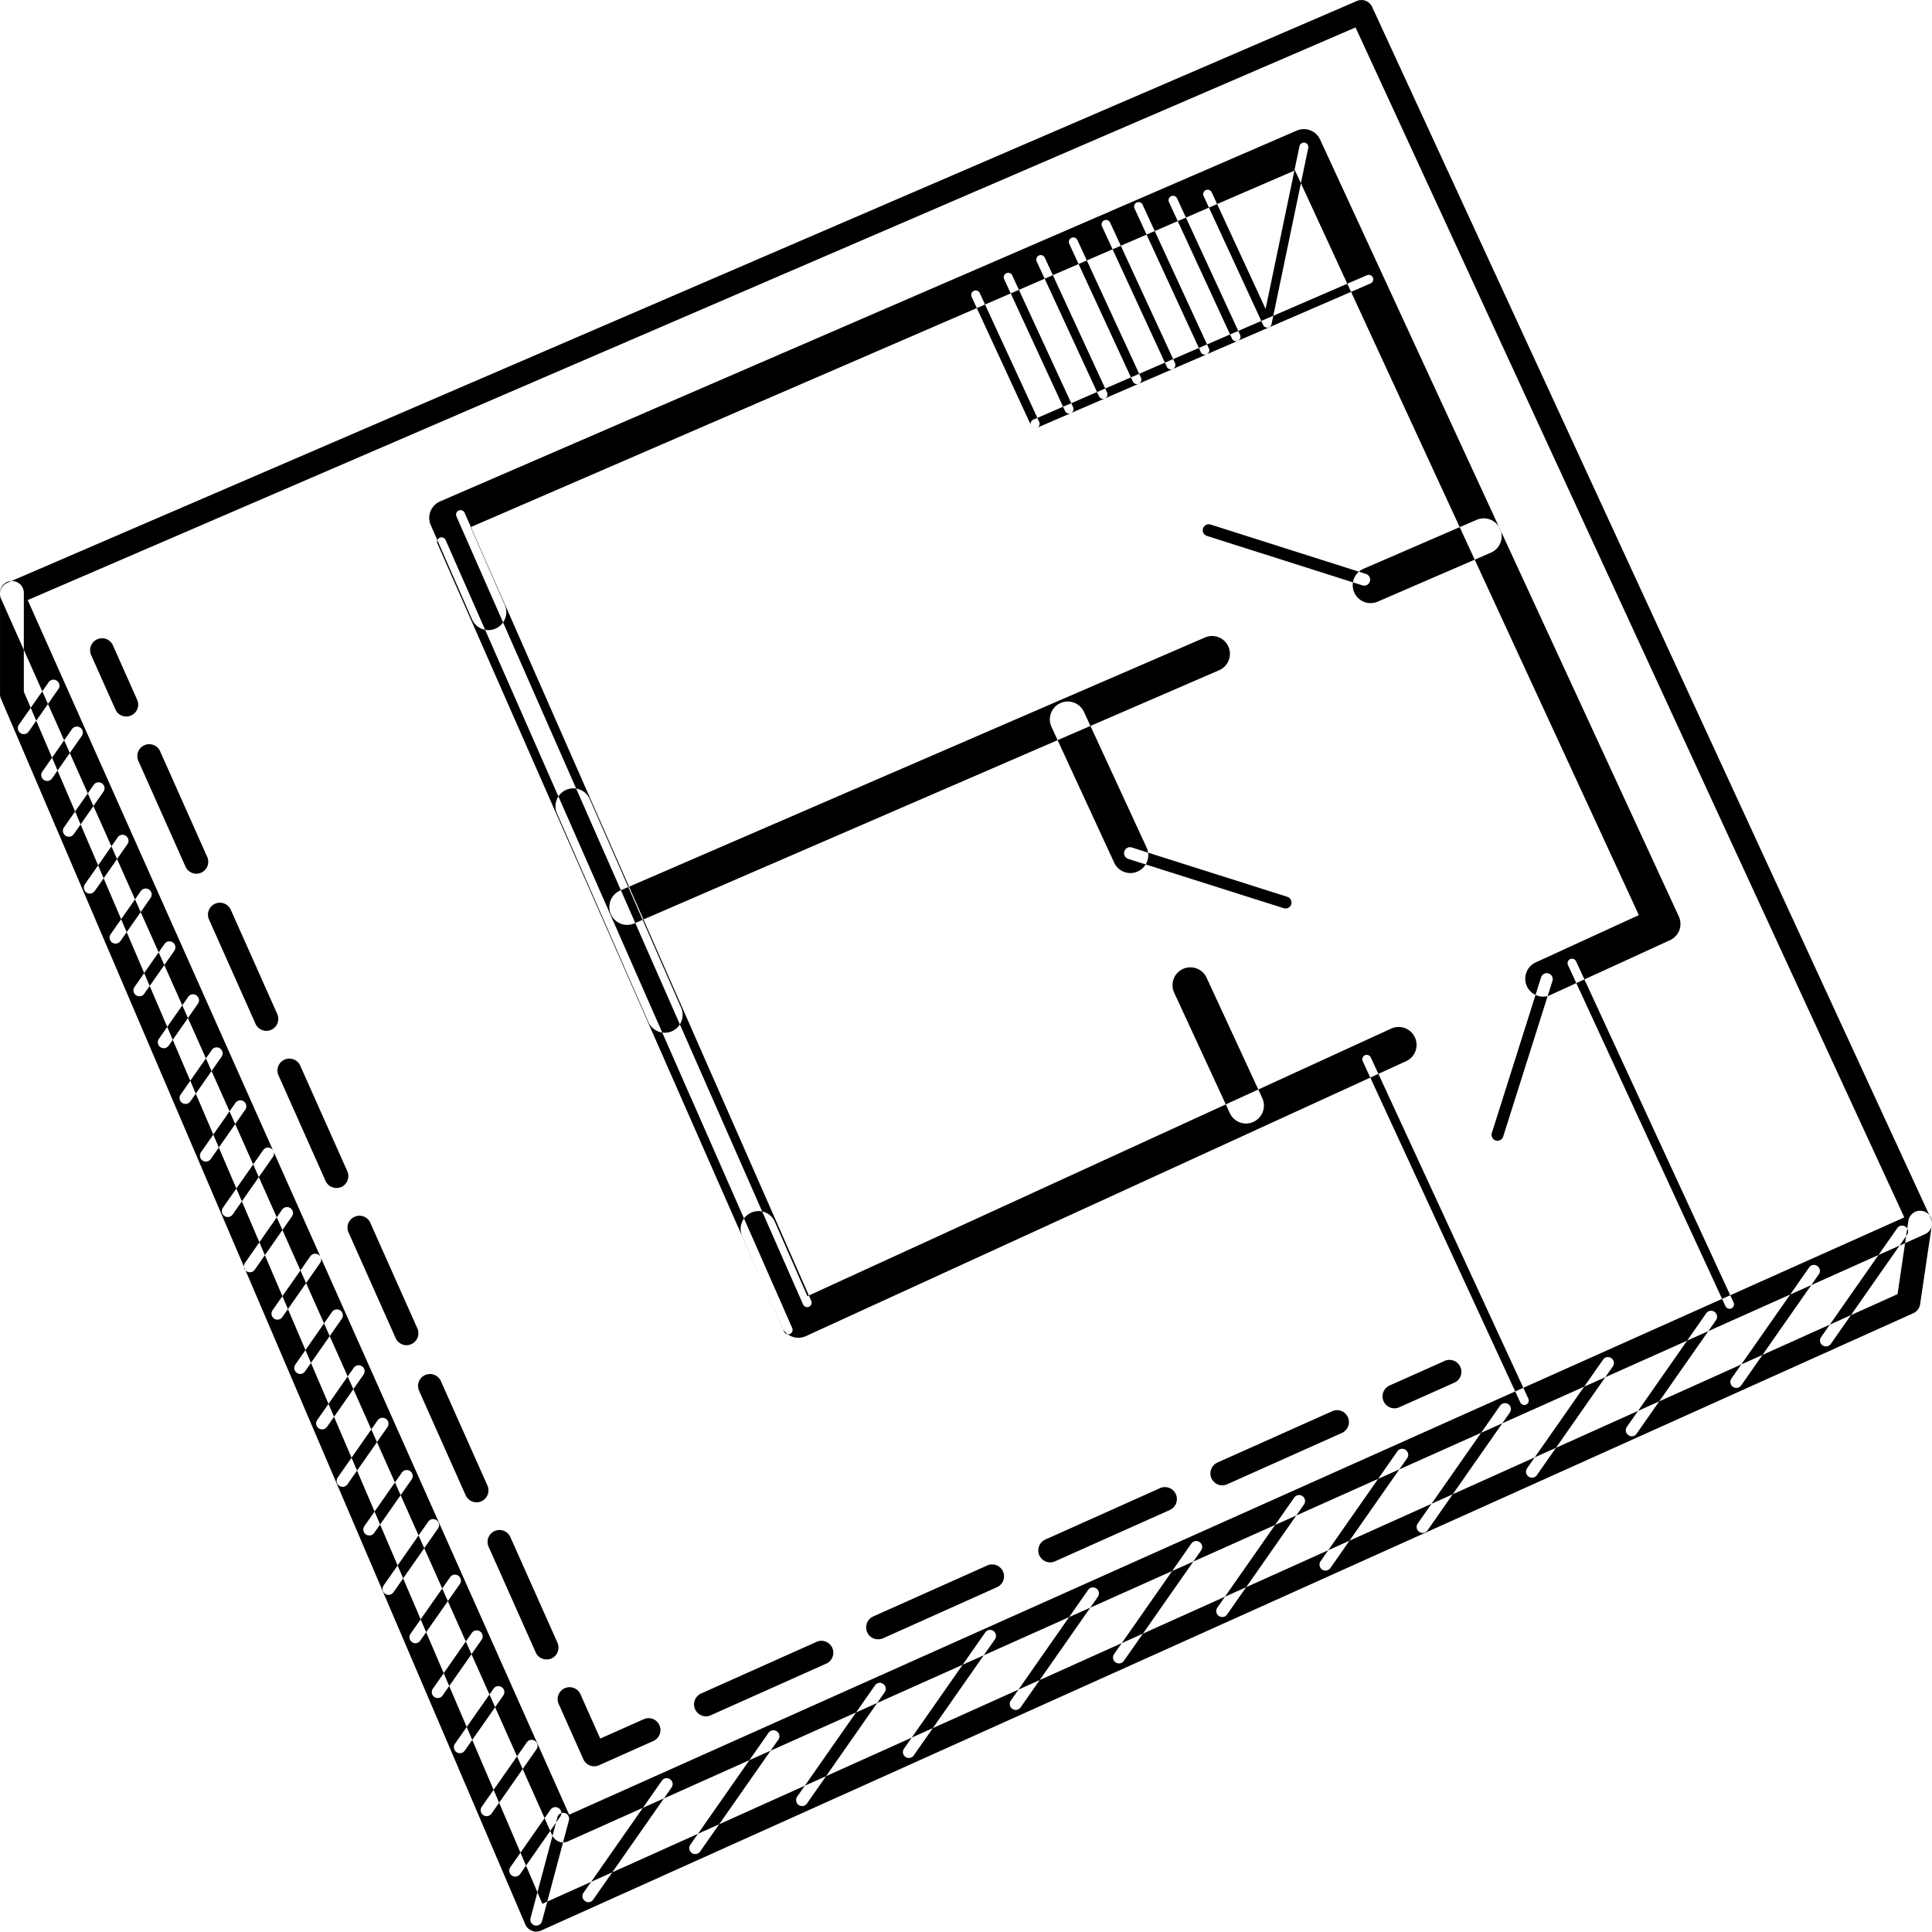 <svg xmlns="http://www.w3.org/2000/svg" width="145.718" height="145.69" viewBox="0 0 145.718 145.69">
<defs>
    <style>
      .cls-1 {
        fill-rule: evenodd;
      }
    </style>
  </defs>
  <path id="Фигура_1178" data-name="Фигура 1178" class="cls-1" d="M634.47,1832.69a0.421,0.421,0,0,1-.256-0.09,0.442,0.442,0,0,1-.11-0.62l5.907-8.45a0.435,0.435,0,0,1,.624-0.11,0.442,0.442,0,0,1,.11.62l-5.906,8.45A0.444,0.444,0,0,1,634.47,1832.69Zm-5.516-1.93a0.478,0.478,0,0,1-.257-0.08,0.457,0.457,0,0,1-.111-0.63l3.03-4.34a0.45,0.45,0,1,1,.735.52l-3.029,4.34A0.461,0.461,0,0,1,628.954,1830.76Zm-2.156-4.56a0.483,0.483,0,0,1-.257-0.08,0.454,0.454,0,0,1-.11-0.63l3.394-4.85a0.436,0.436,0,0,1,.625-0.11,0.442,0.442,0,0,1,.11.62l-3.394,4.86A0.458,0.458,0,0,1,626.8,1826.2Zm-2.02-4.75a0.41,0.41,0,0,1-.257-0.08,0.454,0.454,0,0,1-.111-0.63l2.907-4.15a0.437,0.437,0,0,1,.626-0.11,0.443,0.443,0,0,1,.11.62l-2.907,4.16A0.434,0.434,0,0,1,624.778,1821.45Zm-1.67-4.16a0.417,0.417,0,0,1-.258-0.08,0.443,0.443,0,0,1-.108-0.62l2.938-4.21a0.45,0.45,0,1,1,.735.52l-2.939,4.2A0.432,0.432,0,0,1,623.108,1817.29Zm-1.684-4.13a0.424,0.424,0,0,1-.258-0.09,0.444,0.444,0,0,1-.11-0.62l2.986-4.27a0.436,0.436,0,0,1,.625-0.11,0.442,0.442,0,0,1,.111.62l-2.987,4.27A0.441,0.441,0,0,1,621.424,1813.16Zm-2.028-3.65a0.482,0.482,0,0,1-.256-0.08,0.458,0.458,0,0,1-.111-0.63l3.376-4.83a0.451,0.451,0,0,1,.736.52l-3.377,4.83A0.458,0.458,0,0,1,619.4,1809.51Zm-1.448-4.48a0.41,0.41,0,0,1-.257-0.08,0.452,0.452,0,0,1-.11-0.63l2.834-4.05a0.451,0.451,0,0,1,.736.52l-2.835,4.05A0.434,0.434,0,0,1,617.948,1805.03Zm-2.014-3.67a0.414,0.414,0,0,1-.257-0.08,0.443,0.443,0,0,1-.11-0.62l3.021-4.33a0.451,0.451,0,0,1,.736.52l-3.022,4.32A0.431,0.431,0,0,1,615.934,1801.36Zm-1.545-4.33a0.483,0.483,0,0,1-.257-0.08,0.457,0.457,0,0,1-.111-0.63l2.756-3.94a0.45,0.45,0,1,1,.735.52l-2.755,3.94A0.458,0.458,0,0,1,614.389,1797.03Zm-1.654-4.18a0.425,0.425,0,0,1-.257-0.09,0.442,0.442,0,0,1-.109-0.62l2.769-3.97a0.45,0.45,0,1,1,.735.52l-2.77,3.96A0.441,0.441,0,0,1,612.735,1792.85Zm-1.715-4.1a0.41,0.41,0,0,1-.257-0.08,0.453,0.453,0,0,1-.11-0.63l2.848-4.07a0.453,0.453,0,0,1,.625-0.11,0.443,0.443,0,0,1,.11.62l-2.848,4.08A0.435,0.435,0,0,1,611.02,1788.75Zm-2.079-3.57a0.488,0.488,0,0,1-.257-0.08,0.456,0.456,0,0,1-.109-0.63l2.8-4.02a0.45,0.45,0,1,1,.735.52l-2.805,4.02A0.46,0.46,0,0,1,608.941,1785.18Zm-1.666-4.17a0.405,0.405,0,0,1-.256-0.08,0.444,0.444,0,0,1-.112-0.62l3.035-4.34a0.436,0.436,0,0,1,.625-0.11,0.443,0.443,0,0,1,.11.62l-3.034,4.34A0.432,0.432,0,0,1,607.275,1781.01Zm-1.652-4.18a0.48,0.48,0,0,1-.257-0.08,0.454,0.454,0,0,1-.111-0.63l2.6-3.72a0.45,0.45,0,1,1,.735.52l-2.6,3.72A0.461,0.461,0,0,1,605.623,1776.83Zm-1.539-4.35a0.412,0.412,0,0,1-.257-0.08,0.444,0.444,0,0,1-.111-0.62l2.355-3.37a0.436,0.436,0,0,1,.625-0.11,0.443,0.443,0,0,1,.111.62l-2.356,3.37A0.43,0.43,0,0,1,604.084,1772.48Zm-1.638-4.2a0.486,0.486,0,0,1-.257-0.08,0.457,0.457,0,0,1-.11-0.63l2.21-3.16a0.436,0.436,0,0,1,.625-0.11,0.442,0.442,0,0,1,.111.62l-2.211,3.17A0.458,0.458,0,0,1,602.446,1768.28Zm-1.839-3.92a0.411,0.411,0,0,1-.258-0.08,0.443,0.443,0,0,1-.11-0.62l2.267-3.25a0.451,0.451,0,0,1,.737.52l-2.269,3.24A0.432,0.432,0,0,1,600.607,1764.36Zm-1.8-3.97a0.482,0.482,0,0,1-.256-0.08,0.454,0.454,0,0,1-.111-0.63l2.286-3.27a0.451,0.451,0,0,1,.736.52l-2.286,3.27A0.462,0.462,0,0,1,598.8,1760.39Zm-1.939-3.77a0.477,0.477,0,0,1-.256-0.08,0.457,0.457,0,0,1-.112-0.63l2.469-3.53a0.437,0.437,0,0,1,.626-0.11,0.442,0.442,0,0,1,.11.62l-2.469,3.54A0.46,0.46,0,0,1,596.866,1756.62Zm-1.579-4.29a0.477,0.477,0,0,1-.256-0.08,0.456,0.456,0,0,1-.111-0.63l2.24-3.2a0.437,0.437,0,0,1,.626-0.11,0.443,0.443,0,0,1,.11.62l-2.241,3.21A0.458,0.458,0,0,1,595.287,1752.33Zm-1.637-4.21a0.41,0.41,0,0,1-.257-0.08,0.443,0.443,0,0,1-.111-0.62l2.241-3.21a0.45,0.45,0,1,1,.735.52l-2.241,3.2A0.43,0.43,0,0,1,593.65,1748.12Zm-1.765-3.53a0.482,0.482,0,0,1-.256-0.08,0.454,0.454,0,0,1-.111-0.63l2.241-3.2a0.436,0.436,0,0,1,.625-0.11,0.443,0.443,0,0,1,.111.62l-2.241,3.21A0.46,0.46,0,0,1,591.885,1744.59Zm50.642,84.47a0.412,0.412,0,0,1-.257-0.08,0.452,0.452,0,0,1-.109-0.63l5.886-8.42a0.451,0.451,0,1,1,.736.52l-5.887,8.42A0.46,0.46,0,0,1,642.527,1829.06Zm8.059-3.62a0.484,0.484,0,0,1-.258-0.08,0.458,0.458,0,0,1-.111-0.63l5.867-8.39a0.436,0.436,0,0,1,.625-0.11,0.442,0.442,0,0,1,.111.62l-5.867,8.4A0.458,0.458,0,0,1,650.586,1825.44Zm8.056-3.63a0.409,0.409,0,0,1-.256-0.08,0.442,0.442,0,0,1-.111-0.62l6.123-8.76a0.436,0.436,0,0,1,.625-0.11,0.444,0.444,0,0,1,.111.62l-6.124,8.76A0.432,0.432,0,0,1,658.642,1821.81Zm8.058-3.62a0.489,0.489,0,0,1-.258-0.08,0.457,0.457,0,0,1-.11-0.63l5.827-8.34a0.45,0.45,0,0,1,.735.52l-5.827,8.34A0.456,0.456,0,0,1,666.7,1818.19Zm7.788-3.51a0.41,0.41,0,0,1-.257-0.08,0.443,0.443,0,0,1-.111-0.62l5.827-8.34a0.45,0.45,0,1,1,.735.52l-5.826,8.33A0.435,0.435,0,0,1,674.488,1814.68Zm7.787-3.5a0.409,0.409,0,0,1-.256-0.08,0.452,0.452,0,0,1-.11-0.63l5.786-8.28a0.451,0.451,0,1,1,.736.52l-5.787,8.28A0.434,0.434,0,0,1,682.275,1811.18Zm7.789-3.5a0.489,0.489,0,0,1-.258-0.08,0.456,0.456,0,0,1-.109-0.63l5.777-8.27a0.451,0.451,0,1,1,.736.52l-5.778,8.27A0.458,0.458,0,0,1,690.064,1807.68Zm7.325-2.84a0.483,0.483,0,0,1-.257-0.08,0.456,0.456,0,0,1-.111-0.63l6.212-8.89a0.45,0.45,0,1,1,.735.52l-6.211,8.89A0.461,0.461,0,0,1,697.389,1804.84Zm8.251-4.17a0.408,0.408,0,0,1-.257-0.08,0.453,0.453,0,0,1-.111-0.63l5.729-8.19a0.437,0.437,0,0,1,.626-0.11,0.443,0.443,0,0,1,.11.62l-5.729,8.2A0.46,0.46,0,0,1,705.64,1800.67Zm7.524-3.12a0.418,0.418,0,0,1-.256-0.09,0.442,0.442,0,0,1-.111-0.62l5.972-8.55a0.451,0.451,0,1,1,.736.52l-5.972,8.54A0.445,0.445,0,0,1,713.164,1797.55Zm7.888-3.65a0.48,0.48,0,0,1-.257-0.08,0.453,0.453,0,0,1-.11-0.63l5.854-8.37a0.436,0.436,0,0,1,.625-0.11,0.443,0.443,0,0,1,.11.62l-5.854,8.38A0.461,0.461,0,0,1,721.052,1793.9Zm6.761-3.13a0.408,0.408,0,0,1-.257-0.08,0.442,0.442,0,0,1-.111-0.62l5.752-8.23a0.448,0.448,0,0,1,.736.51l-5.753,8.23A0.43,0.43,0,0,1,727.813,1790.77Zm-95.246,37.41a0.9,0.9,0,0,1-.322-0.06,0.936,0.936,0,0,1-.5-0.47l-41.574-93.27a0.913,0.913,0,0,1-.017-0.7,0.933,0.933,0,0,1,.481-0.5l101.784-43.88a0.882,0.882,0,0,1,1.168.45l42.138,91.37a0.889,0.889,0,0,1-.448,1.19L632.932,1828.1A0.926,0.926,0,0,1,632.567,1828.18Zm-40.384-93.7,40.837,91.61,100.7-45.05-41.389-89.75Zm103.079,60.96a0.9,0.9,0,0,1-.365-1.72l4.1-1.83a0.9,0.9,0,1,1,.733,1.64l-4.1,1.83A0.8,0.8,0,0,1,695.262,1795.44Zm-51.926,23.23a0.9,0.9,0,0,1-.366-1.72l8.653-3.87a0.9,0.9,0,1,1,.732,1.64l-8.654,3.87A0.794,0.794,0,0,1,643.336,1818.67Zm12.981-5.81a0.885,0.885,0,0,1-.82-0.53,0.907,0.907,0,0,1,.453-1.19l8.655-3.87a0.9,0.9,0,0,1,.733,1.64l-8.655,3.88A0.944,0.944,0,0,1,656.317,1812.86Zm12.982-5.8a0.9,0.9,0,0,1-.367-1.72l8.655-3.88a0.9,0.9,0,0,1,.733,1.65l-8.655,3.87A0.954,0.954,0,0,1,669.3,1807.06Zm12.983-5.81a0.9,0.9,0,0,1-.367-1.72l8.655-3.87a0.89,0.89,0,0,1,1.184.45,0.9,0.9,0,0,1-.453,1.19l-8.654,3.87A0.95,0.95,0,0,1,682.282,1801.25Zm-47.373,21.19a0.9,0.9,0,0,1-.819-0.53l-1.831-4.11a0.9,0.9,0,1,1,1.64-.73l1.464,3.28,3.279-1.46a0.891,0.891,0,0,1,1.185.45,0.9,0.9,0,0,1-.453,1.19l-4.1,1.83A0.8,0.8,0,0,1,634.909,1822.44Zm-3.591-8.06a0.886,0.886,0,0,1-.82-0.53l-3.522-7.9a0.9,0.9,0,1,1,1.639-.73l3.523,7.9a0.906,0.906,0,0,1-.454,1.19A0.938,0.938,0,0,1,631.318,1814.38Zm-5.284-11.85a0.9,0.9,0,0,1-.819-0.53l-3.523-7.9a0.9,0.9,0,0,1,1.64-.74l3.523,7.9a0.9,0.9,0,0,1-.455,1.19A0.792,0.792,0,0,1,626.034,1802.53Zm-5.282-11.85a0.9,0.9,0,0,1-.821-0.54l-3.522-7.9a0.9,0.9,0,1,1,1.64-.73l3.521,7.9a0.9,0.9,0,0,1-.453,1.19A0.95,0.95,0,0,1,620.752,1790.68Zm-5.284-11.86a0.886,0.886,0,0,1-.82-0.53l-3.523-7.9a0.9,0.9,0,1,1,1.64-.73l3.523,7.9a0.908,0.908,0,0,1-.454,1.19A0.941,0.941,0,0,1,615.468,1778.82Zm-5.284-11.85a0.9,0.9,0,0,1-.819-0.53l-3.523-7.9a0.9,0.9,0,0,1,1.639-.74l3.523,7.9a0.9,0.9,0,0,1-.454,1.19A0.792,0.792,0,0,1,610.184,1766.97Zm-5.283-11.85a0.9,0.9,0,0,1-.82-0.54l-3.522-7.9a0.9,0.9,0,1,1,1.639-.73l3.522,7.9a0.9,0.9,0,0,1-.453,1.19A0.958,0.958,0,0,1,604.9,1755.12Zm-5.284-11.86a0.884,0.884,0,0,1-.819-0.53l-1.831-4.1a0.9,0.9,0,0,1,.455-1.19,0.89,0.89,0,0,1,1.184.45l1.831,4.11a0.891,0.891,0,0,1-.454,1.18A0.8,0.8,0,0,1,599.617,1743.26Zm30.918,91.65a0.75,0.75,0,0,1-.325-0.07,0.872,0.872,0,0,1-.5-0.48l-39.544-92.44a0.877,0.877,0,0,1-.072-0.35v-7.56a0.9,0.9,0,1,1,1.795,0v7.38L631,1832.81l102.213-45.98,0.809-5.47a0.9,0.9,0,1,1,1.776.27l-0.882,5.95a0.883,0.883,0,0,1-.519.69L630.9,1834.83A0.945,0.945,0,0,1,630.535,1834.91Zm75.943-70.52a1.352,1.352,0,0,1-.561-2.58l7.783-3.57-25.938-56.17-62.173,26.91,2.574,5.87a1.348,1.348,0,0,1-2.466,1.09l-3.118-7.12a1.355,1.355,0,0,1,.7-1.78l64.62-27.97a1.349,1.349,0,0,1,1.757.67l27.058,58.6a1.368,1.368,0,0,1,.04,1.04,1.355,1.355,0,0,1-.7.75l-9.014,4.13A1.25,1.25,0,0,1,706.478,1764.39Zm-66.248,2.72a1.348,1.348,0,0,1-1.233-.8l-6.879-15.71a1.347,1.347,0,1,1,2.467-1.08l6.878,15.7a1.35,1.35,0,0,1-.692,1.78A1.291,1.291,0,0,1,640.23,1767.11Zm10.076,23.01a1.329,1.329,0,0,1-.479-0.09,1.311,1.311,0,0,1-.753-0.71l-3.007-6.87a1.346,1.346,0,1,1,2.466-1.08l2.457,5.61,44.032-20.18a1.351,1.351,0,0,1,1.12,2.46L650.866,1790A1.359,1.359,0,0,1,650.306,1790.12Zm43.16-55.41a1.351,1.351,0,0,1-.535-2.59l8.552-3.7a1.35,1.35,0,0,1,1.067,2.48L694,1734.6A1.432,1.432,0,0,1,693.466,1734.71ZM637.4,1758.98a1.351,1.351,0,0,1-.535-2.59l44.114-19.09a1.345,1.345,0,1,1,1.067,2.47l-44.114,19.1A1.435,1.435,0,0,1,637.4,1758.98Zm30.764-37.46a0.338,0.338,0,0,1-.309-0.21,0.333,0.333,0,0,1,.175-0.44l25.183-10.9a0.338,0.338,0,0,1,.267.62l-25.183,10.9A0.314,0.314,0,0,1,668.161,1721.52Zm15.914,52.44a1.35,1.35,0,0,1-1.224-.78l-4.2-9.09a1.346,1.346,0,1,1,2.444-1.13l4.2,9.08a1.347,1.347,0,0,1-.657,1.79A1.27,1.27,0,0,1,684.075,1773.96Zm20.984,21.23a0.345,0.345,0,0,1-.306-0.2l-11.88-25.73a0.34,0.34,0,0,1,.163-0.45,0.347,0.347,0,0,1,.448.17l11.88,25.73a0.342,0.342,0,0,1-.165.45A0.349,0.349,0,0,1,705.059,1795.19Zm15.481-7.26a0.337,0.337,0,0,1-.306-0.19l-11.88-25.73a0.341,0.341,0,0,1,.165-0.45,0.336,0.336,0,0,1,.446.17l11.88,25.73a0.331,0.331,0,0,1-.164.44A0.238,0.238,0,0,1,720.54,1787.93Zm-45.188-32.86a1.35,1.35,0,0,1-1.223-.78l-4.728-10.24a1.348,1.348,0,0,1,2.444-1.14l4.728,10.24a1.347,1.347,0,0,1-.657,1.79A1.267,1.267,0,0,1,675.352,1755.07Zm-7.191-33.55a0.344,0.344,0,0,1-.3-0.2l-4.486-9.71a0.34,0.34,0,0,1,.164-0.45,0.332,0.332,0,0,1,.446.16l4.486,9.72a0.34,0.34,0,0,1-.164.45A0.347,0.347,0,0,1,668.161,1721.52Zm2.561-1.11a0.33,0.33,0,0,1-.306-0.2l-4.59-9.94a0.326,0.326,0,0,1,.165-0.44,0.333,0.333,0,0,1,.447.16l4.589,9.94a0.34,0.34,0,0,1-.165.45A0.349,0.349,0,0,1,670.722,1720.41Zm2.56-1.11a0.331,0.331,0,0,1-.306-0.2l-4.693-10.16a0.342,0.342,0,0,1,.165-0.45,0.337,0.337,0,0,1,.447.17l4.692,10.16a0.339,0.339,0,0,1-.163.45A0.355,0.355,0,0,1,673.282,1719.3Zm2.562-1.11a0.337,0.337,0,0,1-.306-0.19l-4.8-10.39a0.341,0.341,0,0,1,.164-0.45,0.333,0.333,0,0,1,.447.16l4.8,10.39a0.341,0.341,0,0,1-.164.45A0.354,0.354,0,0,1,675.844,1718.19Zm2.561-1.11a0.336,0.336,0,0,1-.306-0.19l-4.9-10.62a0.337,0.337,0,0,1,.612-0.28l4.9,10.61a0.342,0.342,0,0,1-.164.45A0.35,0.35,0,0,1,678.405,1717.08Zm2.56-1.11a0.339,0.339,0,0,1-.306-0.19l-5-10.84a0.336,0.336,0,1,1,.611-0.28l5,10.84a0.332,0.332,0,0,1-.165.44A0.35,0.35,0,0,1,680.965,1715.97Zm2.354-1.01a0.347,0.347,0,0,1-.306-0.2l-4.747-10.28a0.337,0.337,0,1,1,.612-0.28l4.746,10.28a0.326,0.326,0,0,1-.164.44A0.249,0.249,0,0,1,683.319,1714.96Zm2.349-1.03a0.342,0.342,0,0,1-.306-0.2l-4.484-9.71a0.336,0.336,0,1,1,.61-0.28l4.059,8.78,2.556-12.28a0.343,0.343,0,0,1,.4-0.26,0.339,0.339,0,0,1,.26.4L686,1713.66a0.348,0.348,0,0,1-.291.27h-0.039Zm-36.131,75.93a0.346,0.346,0,0,1-.308-0.2l-26.143-59.44a0.336,0.336,0,0,1,.616-0.27l26.143,59.44A0.338,0.338,0,0,1,649.537,1789.86Zm1.434-2.05a0.345,0.345,0,0,1-.308-0.2l-26.145-59.44a0.337,0.337,0,1,1,.618-0.27l26.143,59.44A0.338,0.338,0,0,1,650.971,1787.81Zm42.013-54.42a0.639,0.639,0,0,1-.135-0.02l-11.729-3.73a0.446,0.446,0,0,1-.293-0.56,0.455,0.455,0,0,1,.564-0.3l11.729,3.73A0.451,0.451,0,0,1,692.984,1733.39Zm-5.931,24.35a0.648,0.648,0,0,1-.136-0.02L675.188,1754a0.457,0.457,0,0,1-.292-0.57,0.449,0.449,0,0,1,.564-0.29l11.729,3.72a0.46,0.46,0,0,1,.293.57A0.451,0.451,0,0,1,687.053,1757.74Zm15.987,17.52a0.638,0.638,0,0,1-.136-0.02,0.456,0.456,0,0,1-.292-0.57l3.718-11.75a0.449,0.449,0,0,1,.856.27l-3.719,11.75A0.455,0.455,0,0,1,703.04,1775.26Zm-72.5,59.2a0.479,0.479,0,0,1-.116-0.02,0.449,0.449,0,0,1-.318-0.55l2.031-7.61a0.448,0.448,0,1,1,.866.23l-2.029,7.61A0.457,0.457,0,0,1,630.536,1834.46Z" transform="translate(-590.094 -1689.22)"/>
</svg>
